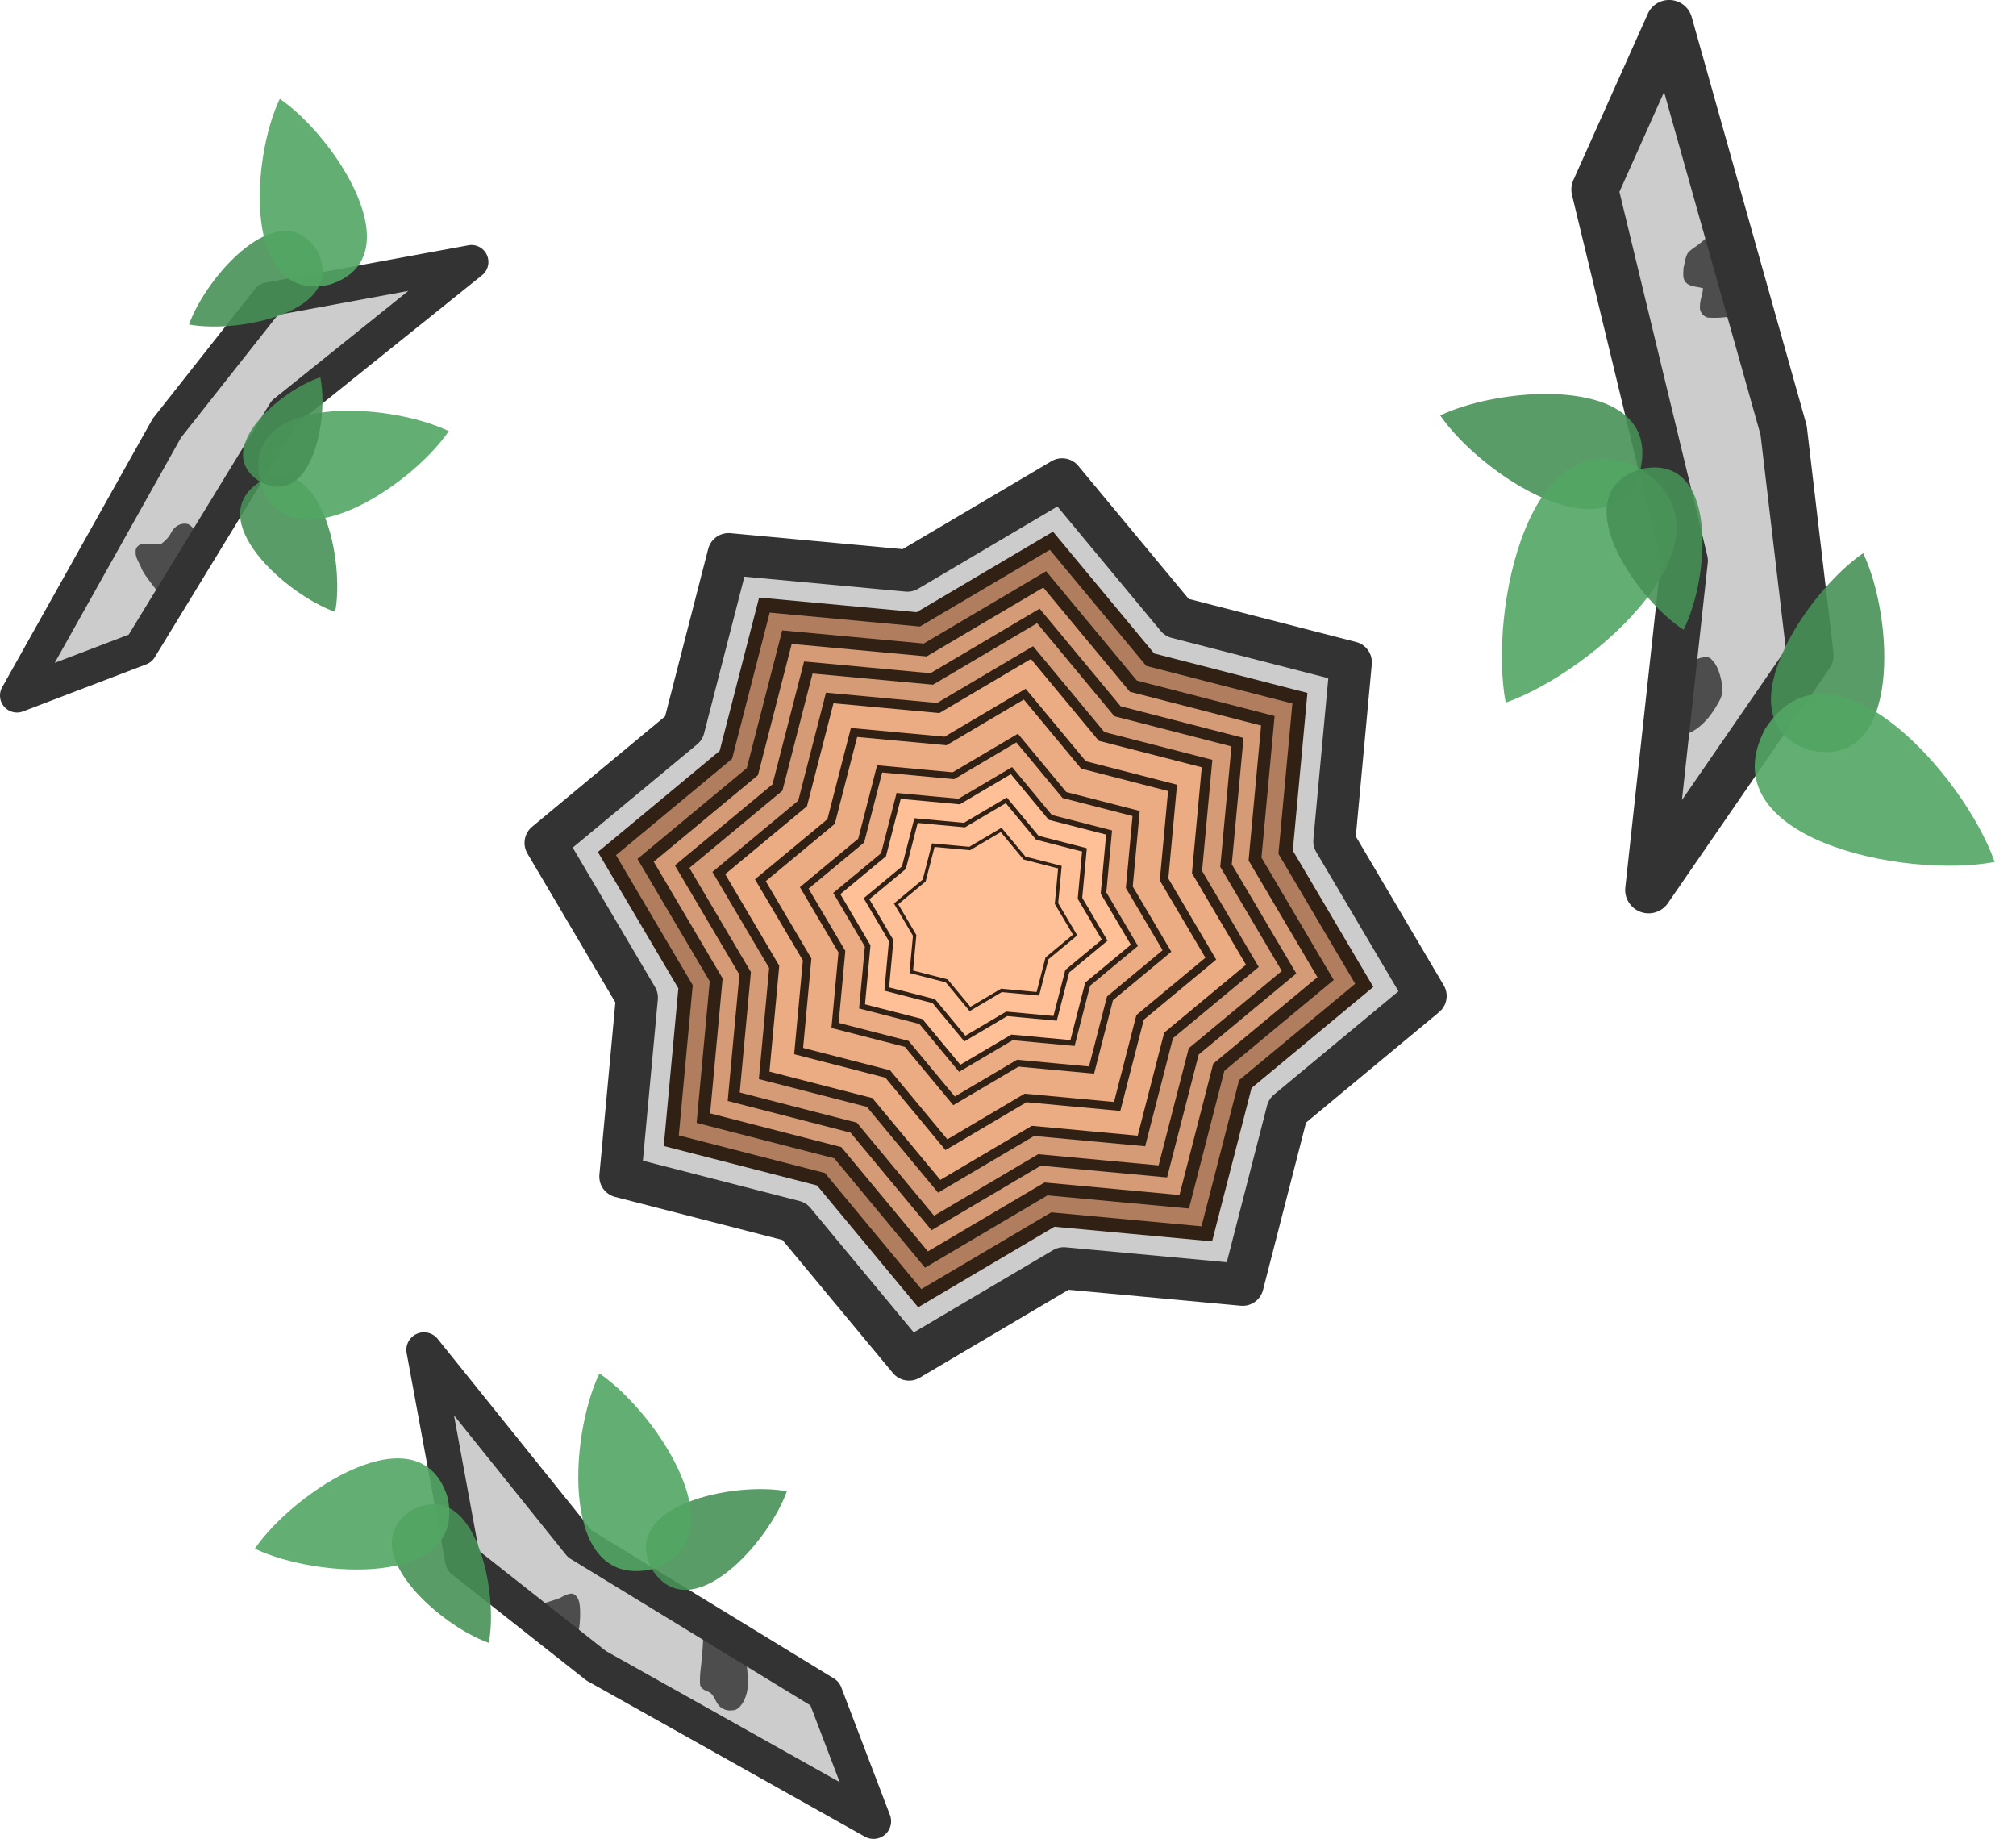 <svg xmlns="http://www.w3.org/2000/svg" xml:space="preserve" width="238.741" height="217.725" viewBox="0 0 63.167 57.606"><path d="m36.33 20.56-4.332 3.596-1.402 5.452-5.606-.52-4.847 2.863-3.595-4.331-5.452-1.403.52-5.606-2.863-4.847 4.331-3.595 1.403-5.452 5.605.52 4.847-2.863 3.596 4.331 5.452 1.403-.52 5.605z" style="fill:#ccc;fill-opacity:1;stroke:#333;stroke-width:1.316;stroke-linejoin:round;stroke-dasharray:none;stroke-opacity:1" transform="translate(8.34 10.64)"/><path d="m34.406 20.226-3.727 3.094-1.207 4.691-4.823-.448-4.171 2.464-3.094-3.727-4.691-1.207.447-4.823-2.463-4.171 3.727-3.094 1.207-4.691 4.823.448 4.17-2.464 3.095 3.727 4.691 1.207-.448 4.823z" style="fill:#b07e5f;fill-opacity:1;fill-rule:nonzero;stroke:#312114;stroke-width:.439;stroke-linejoin:miter;stroke-dasharray:none;stroke-opacity:1" transform="translate(8.34 10.64)"/><path d="m33.195 20.015-3.347 2.778-1.083 4.213-4.331-.402-3.745 2.212-2.779-3.347-4.212-1.083.402-4.331-2.212-3.745 3.346-2.779 1.084-4.212 4.331.402 3.745-2.212 2.778 3.346 4.213 1.084-.402 4.331z" style="fill:#d59a76;fill-opacity:1;fill-rule:nonzero;stroke:#312114;stroke-width:.394;stroke-linejoin:miter;stroke-dasharray:none;stroke-opacity:1" transform="translate(8.34 10.64)"/><path d="m32.05 19.816-2.988 2.48-.967 3.759-3.865-.359-3.342 1.974-2.48-2.986-3.759-.968.359-3.865-1.975-3.342 2.987-2.48.967-3.759 3.866.359 3.342-1.975 2.48 2.987 3.759.968-.36 3.865z" style="fill:#d59a76;fill-opacity:1;fill-rule:nonzero;stroke:#312114;stroke-width:.351;stroke-linejoin:miter;stroke-dasharray:none;stroke-opacity:1" transform="translate(8.34 10.64)"/><path d="m30.9 19.616-2.626 2.18-.85 3.305-3.398-.315-2.938 1.735-2.18-2.625-3.305-.85.315-3.399-1.736-2.938 2.626-2.18.85-3.305 3.399.315 2.938-1.736 2.18 2.626 3.305.85-.315 3.399z" style="fill:#ebac84;fill-opacity:1;fill-rule:nonzero;stroke:#312114;stroke-width:.309;stroke-linejoin:miter;stroke-dasharray:none;stroke-opacity:1" transform="translate(8.34 10.64)"/><path d="m29.598 19.39-2.216 1.84-.718 2.79-2.87-.266-2.48 1.465-1.84-2.216-2.79-.718.266-2.87-1.466-2.48 2.217-1.84.718-2.79 2.869.266 2.48-1.466 1.841 2.217 2.79.718-.266 2.87z" style="fill:#ebac84;fill-opacity:1;fill-rule:nonzero;stroke:#312114;stroke-width:.261;stroke-linejoin:miter;stroke-dasharray:none;stroke-opacity:1" transform="translate(8.34 10.64)"/><path fill="none" d="m28.224 19.15-1.785 1.483-.578 2.247-2.31-.215-1.998 1.18-1.482-1.785-2.247-.578.215-2.31-1.18-1.998 1.785-1.482.578-2.247 2.31.215 1.998-1.18 1.482 1.785 2.246.578-.214 2.31z" style="fill:#5f4316;fill-opacity:0;fill-rule:nonzero;stroke:#312114;stroke-width:.21;stroke-linejoin:miter;stroke-dasharray:none;stroke-opacity:1" transform="translate(8.34 10.64)"/><path d="m27.204 18.973-1.465 1.216-.474 1.844-1.896-.176-1.638.968-1.216-1.465-1.844-.474.176-1.895-.968-1.64 1.465-1.215.474-1.844 1.895.176 1.64-.968 1.215 1.465 1.843.474-.175 1.895z" style="fill:#ffbf97;fill-opacity:1;fill-rule:nonzero;stroke:#312114;stroke-width:.172;stroke-linejoin:miter;stroke-dasharray:none;stroke-opacity:1" transform="translate(8.34 10.64)"/><path fill="none" d="m26.273 18.811-1.173.973-.38 1.476-1.516-.141-1.312.775-.973-1.172-1.475-.38.14-1.517-.774-1.311 1.172-.973.38-1.476 1.517.141 1.311-.775.973 1.172 1.476.38-.141 1.517z" style="fill:#5f4316;fill-opacity:0;fill-rule:nonzero;stroke:#312114;stroke-width:.138;stroke-linejoin:miter;stroke-dasharray:none;stroke-opacity:1" transform="translate(8.34 10.64)"/><path d="m25.346 18.65-.881.731-.286 1.11-1.14-.106-.985.582-.732-.881-1.109-.285.106-1.14-.582-.986.88-.732.286-1.108 1.14.105.986-.582.731.881 1.11.285-.107 1.14z" style="fill:#ffbf97;fill-opacity:1;fill-rule:nonzero;stroke:#312114;stroke-width:.104;stroke-linejoin:miter;stroke-dasharray:none;stroke-opacity:1" transform="translate(8.34 10.64)"/><path d="M-3.111 2.771.07-1.262l6.36-1.173L.575 2.273l-4.52 7.4-3.861 1.473z" style="color:#000;fill:#ccc;stroke-width:1.064;stroke-linejoin:round;stroke-miterlimit:16;-inkscape-stroke:none" transform="translate(8.34 10.64)"/><path d="M-3.27 8.09c-.103-.2-.578-.725-.643-.942-.066-.167-.194-.322-.177-.512-.01-.133.113-.239.24-.236q.277-.001.556.001c.131-.098.252-.217.322-.367.091-.184.305-.312.51-.26.124.022.446.44.49.545z" style="fill:#4d4d4d;fill-opacity:1;stroke-width:.006" transform="translate(8.34 10.64)"/><path d="M6.336-2.957-.025-1.785a.53.53 0 0 0-.323.193l-3.181 4.033a1 1 0 0 0-.047.069l-4.695 8.377a.532.532 0 0 0 .654.758l3.861-1.475a.53.53 0 0 0 .264-.22L.98 2.628 6.766-2.02a.532.532 0 0 0-.43-.937m-1.883 1.43L.24 1.857a.5.5 0 0 0-.12.14L-4.308 9.24l-2.318.885 3.957-7.057L.365-.775Z" style="color:#000;fill:#333;stroke-linejoin:round;stroke-miterlimit:16;-inkscape-stroke:none" transform="translate(8.34 10.64)"/><path d="M2.162 8.527c.3-1.602-.422-5.08-2.354-4.077-1.836 1.171.816 3.535 2.353 4.078z" style="fill:#489157;fill-opacity:.898;stroke:none;stroke-width:.397;stroke-dasharray:none;stroke-opacity:.902" transform="translate(8.34 10.64)"/><path d="M5.723 2.865h-.001C3.808 1.945-.806 1.675-.192 4.45c.856 2.712 4.717.17 5.914-1.584z" style="fill:#52a664;fill-opacity:.902;stroke:none;stroke-width:.397;stroke-dasharray:none;stroke-opacity:.902" transform="translate(8.34 10.64)"/><path d="M-2.417-.475c1.577.294 5-.416 4.012-2.317C.443-4.6-1.884-1.99-2.417-.476h-.001z" style="fill:#489157;fill-opacity:.898;stroke:none;stroke-width:.397;stroke-dasharray:none;stroke-opacity:.902" transform="translate(8.34 10.64)"/><path d="M.427-7.546v.002c-.905 1.883-1.171 6.424 1.56 5.82 2.67-.843.168-4.642-1.558-5.82v-.002z" style="fill:#52a664;fill-opacity:.902;stroke:none;stroke-width:.397;stroke-dasharray:none;stroke-opacity:.902" transform="translate(8.34 10.64)"/><path d="M1.696 1.18c-1.267.415-3.43 2.291-1.888 3.27 1.62.846 2.162-1.964 1.888-3.27" style="fill:#489157;fill-opacity:.898;stroke:none;stroke-width:.397;stroke-dasharray:none;stroke-opacity:.902" transform="translate(8.34 10.64)"/><path d="m47.548 2.845.83 7.04-5.062 7.348 1.122-10.307L41.63-4.702l2.328-5.205z" style="color:#000;fill:#ccc;stroke-width:1.469;stroke-linejoin:round;stroke-miterlimit:16;-inkscape-stroke:none" transform="translate(8.34 10.64)"/><path d="M45.177-.691a.327.327 0 0 1-.252-.36c-.001-.191.082-.369.096-.557-.184-.064-.415-.037-.552-.2-.097-.125-.062-.297-.06-.444.046-.158.05-.332.143-.472.094-.108.226-.174.336-.265.163-.124.311-.267.46-.407.08-.071.118-.172.17-.26.079-.036.291-.005.235.125-.035.16-.188.289-.257.403.233.513.261 1.086.333 1.638q.026.24.045.484c.164-.003.257-.164.398-.203.081.006.26-.031.177.107-.077.219-.306.327-.52.365-.247.05-.5.06-.752.046M44.962 9.964c.097-.016.22-.042.3.03.197.175.279.439.333.689.037.202.053.424-.051.61-.205.389-.475.77-.869.986-.161.09-.38.155-.543.034-.174-.14-.21-.38-.216-.59 0-.444.138-.888.387-1.256.16-.23.382-.432.66-.503" style="fill:#4d4d4d;fill-opacity:1;stroke-width:.006" transform="translate(8.34 10.64)"/><path d="M44.012-10.639a.73.73 0 0 0-.723.432l-2.33 5.205a.73.73 0 0 0-.043.473l2.78 11.504-1.11 10.18a.734.734 0 0 0 1.336.495l5.06-7.35a.73.73 0 0 0 .125-.501l-.83-7.04a1 1 0 0 0-.021-.113l-3.59-12.751a.73.73 0 0 0-.654-.534M43.8-7.758l3.023 10.74.793 6.713-3.256 4.725.807-7.414a.7.7 0 0 0-.016-.252l-2.75-11.385z" style="color:#000;fill:#333;stroke-linejoin:round;stroke-miterlimit:16;-inkscape-stroke:none" transform="translate(8.34 10.64)"/><path d="M36.787 2.374c1.272 1.856 5.37 4.545 6.274 1.68.649-2.932-4.244-2.652-6.273-1.681h-.001z" style="fill:#489157;fill-opacity:.898;stroke:none;stroke-width:.397;stroke-dasharray:none;stroke-opacity:.902" transform="translate(8.34 10.64)"/><path d="M38.838 11.372v-.002c2.766-.969 7.531-5.207 4.224-7.315-3.48-1.81-4.768 4.435-4.225 7.314v.003-.001z" style="fill:#52a664;fill-opacity:.902;stroke:none;stroke-width:.397;stroke-dasharray:none;stroke-opacity:.902" transform="translate(8.34 10.64)"/><path d="M50.037 6.69c-1.826 1.251-4.472 5.284-1.653 6.174 2.886.638 2.61-4.177 1.655-6.174v-.001z" style="fill:#489157;fill-opacity:.898;stroke:none;stroke-width:.397;stroke-dasharray:none;stroke-opacity:.902" transform="translate(8.34 10.64)"/><path d="m54.16 16.362-.001-.001c-.954-2.722-5.125-7.411-7.2-4.156-1.781 3.425 4.365 4.692 7.199 4.157l.002.002z" style="fill:#52a664;fill-opacity:.902;stroke:none;stroke-width:.397;stroke-dasharray:none;stroke-opacity:.902" transform="translate(8.34 10.64)"/><path d="M44.41 9.088v-.002c.832-1.64 1.111-5.58-1.348-5.031-2.405.754-.193 4.026 1.347 5.032z" style="fill:#489157;fill-opacity:.898;stroke:none;stroke-width:.397;stroke-dasharray:none;stroke-opacity:.902" transform="translate(8.34 10.64)"/><path d="m10.344 41.544-4.183-3.3-1.215-6.596 4.881 6.074 7.674 4.688 1.528 4.004z" style="color:#000;fill:#ccc;stroke-width:1.104;stroke-linejoin:round;stroke-miterlimit:16;-inkscape-stroke:none" transform="translate(8.34 10.64)"/><path d="M14.354 42.905c-.124-.052-.187-.117-.27-.276-.1-.194-.144-.241-.271-.29-.104-.04-.169-.09-.205-.16-.025-.05-.022-.307.007-.547.034-.293.07-.707.07-.816 0-.08.006-.1.042-.138.057-.06.091-.055.137.017.073.116.237.234.777.56.151.09.183.104.208.089a.3.3 0 0 1 .1-.019c.062 0 .073.006.086.04.027.069.067.634.058.793-.02.314-.145.597-.321.724-.065.046-.085.052-.199.057a.4.4 0 0 1-.22-.034" style="fill:#4d4d4d;fill-opacity:1;stroke-width:.016" transform="translate(8.34 10.64)"/><path d="M9.565 39.281c-.126.01-.24.073-.35.13-.101.053-.41.134-.515.178l1.08.883c.062-.207.075-.693.032-.906-.025-.111-.082-.232-.195-.275a.2.2 0 0 0-.052-.01" style="fill:#4d4d4d;fill-opacity:1;stroke-width:.003" transform="translate(8.34 10.64)"/><path d="M4.715 31.146a.55.55 0 0 0-.313.602l1.217 6.596a.55.55 0 0 0 .201.334l4.182 3.299a1 1 0 0 0 .072.048l8.686 4.87a.552.552 0 0 0 .785-.678l-1.527-4.004a.55.55 0 0 0-.229-.274l-7.592-4.638-4.822-5.998a.55.55 0 0 0-.66-.157m1.17 2.551 3.511 4.371a.6.6 0 0 0 .143.125l7.514 4.59.918 2.404-7.323-4.105-3.982-3.143z" style="color:#000;fill:#333;stroke-linejoin:round;stroke-miterlimit:16;-inkscape-stroke:none" transform="translate(8.34 10.64)"/><path d="M16.313 36.075c-1.662-.31-5.269.438-4.227 2.442 1.214 1.903 3.665-.846 4.228-2.441" style="fill:#489157;fill-opacity:.898;stroke:none;stroke-width:.397;stroke-dasharray:none;stroke-opacity:.902" transform="translate(8.34 10.64)"/><path d="M10.441 32.382v.002c-.954 1.985-1.234 6.77 1.644 6.133 2.812-.888.177-4.892-1.642-6.133v-.002z" style="fill:#52a664;fill-opacity:.902;stroke:none;stroke-width:.397;stroke-dasharray:none;stroke-opacity:.902" transform="translate(8.34 10.64)"/><path d="M6.977 40.824c.306-1.636-.43-5.186-2.402-4.161-1.874 1.195.832 3.608 2.402 4.161v.001z" style="fill:#489157;fill-opacity:.898;stroke:none;stroke-width:.397;stroke-dasharray:none;stroke-opacity:.902" transform="translate(8.34 10.64)"/><path d="M-.355 37.874h.002c1.953.94 6.662 1.215 6.035-1.618-.873-2.767-4.814-.174-6.036 1.617z" style="fill:#52a664;fill-opacity:.902;stroke:none;stroke-width:.397;stroke-dasharray:none;stroke-opacity:.902" transform="translate(8.34 10.64)"/></svg>